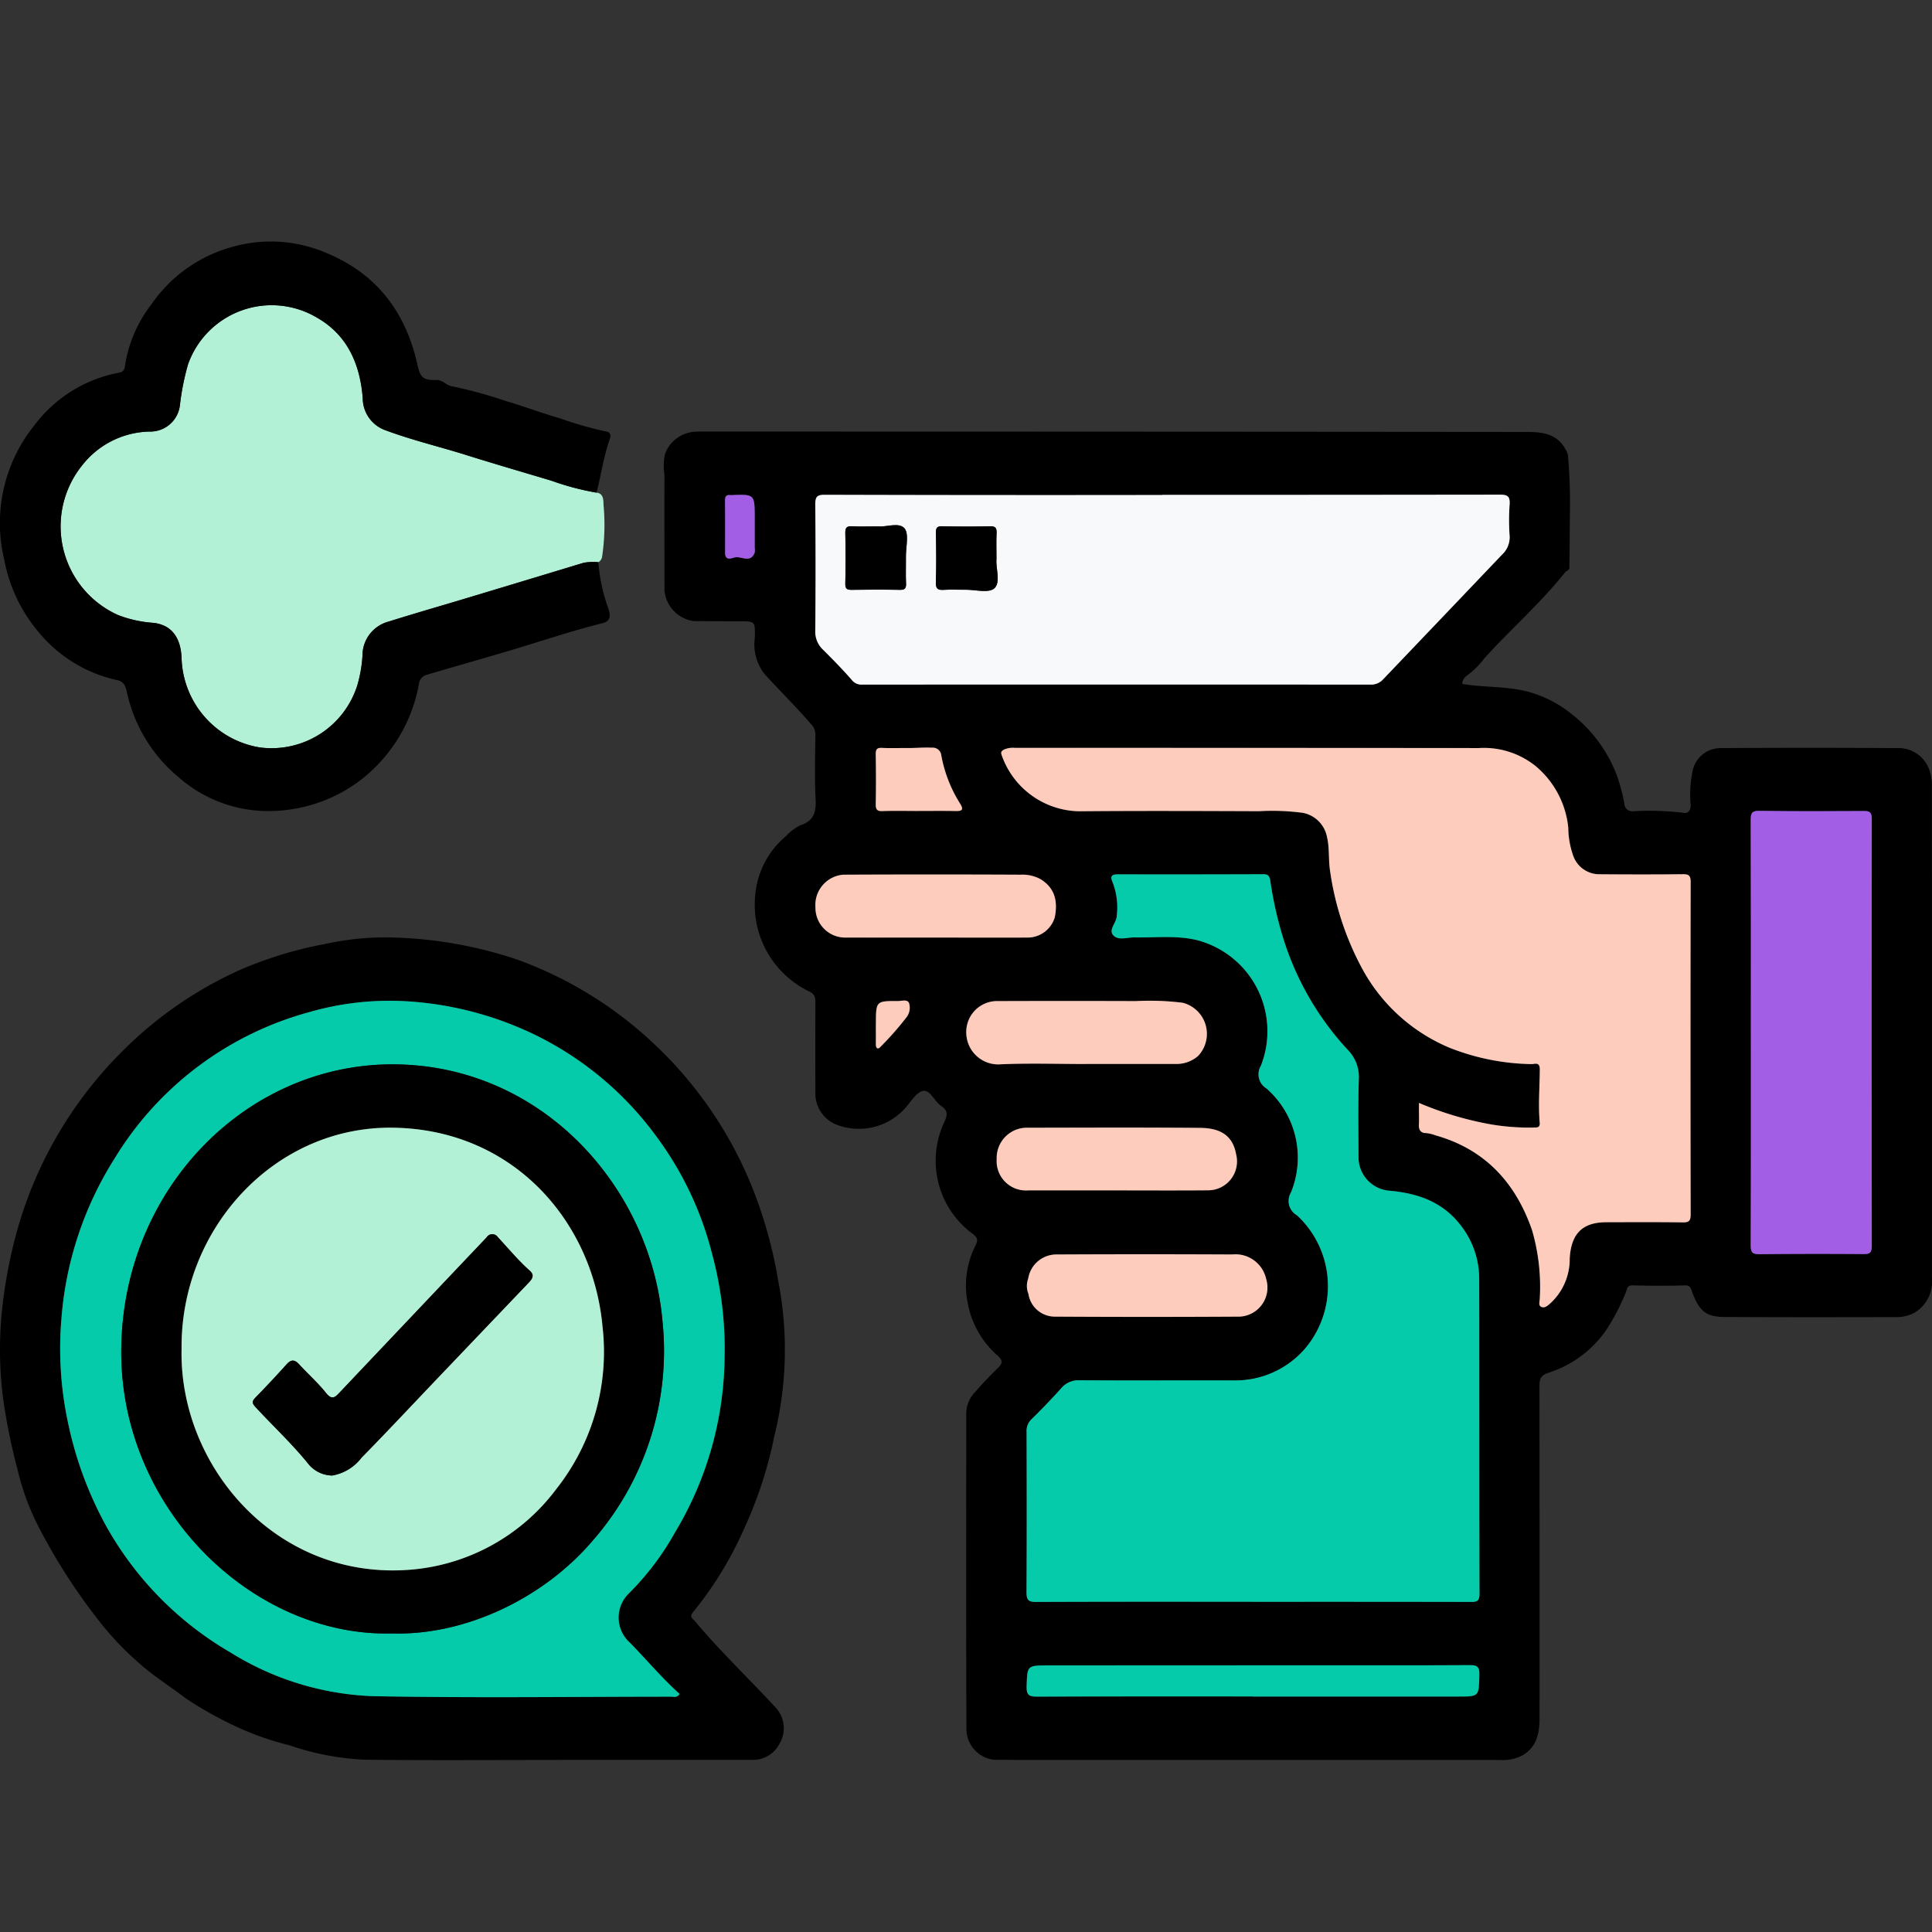 <svg xmlns="http://www.w3.org/2000/svg" xmlns:xlink="http://www.w3.org/1999/xlink" width="190" height="190" viewBox="0 0 190 190">
  <rect x="0" y="0" width="190" height="190" fill="#333333" stroke="none"/>
  <defs>
    <clipPath id="clip-path">
      <rect id="Rectángulo_378121" data-name="Rectángulo 378121" width="190" height="190" transform="translate(1020 3210)" fill="none" stroke="#707070" stroke-width="1"/>
    </clipPath>
    <clipPath id="clip-path-2">
      <rect id="Rectángulo_378123" data-name="Rectángulo 378123" width="190" height="149.347" fill="none"/>
    </clipPath>
  </defs>
  <g id="Enmascarar_grupo_397" data-name="Enmascarar grupo 397" transform="translate(-1020 -3210)" clip-path="url(#clip-path)">
    <g id="Grupo_1073832" data-name="Grupo 1073832" transform="translate(1020 3233.75)">
      <g id="Grupo_1073831" data-name="Grupo 1073831" clip-path="url(#clip-path-2)">
        <path id="Trazado_823065" data-name="Trazado 823065" d="M166.491,48.848c2.25.38,4.477.2,6.64.815a11.711,11.711,0,0,1,4.125,2.158,13.919,13.919,0,0,1,4.457,6.084,17.737,17.737,0,0,1,.718,2.727.768.768,0,0,0,.865.74,27.733,27.733,0,0,1,4.957.155c.388.086.7-.178.7-.74a11.1,11.1,0,0,1,.187-3.354,2.8,2.8,0,0,1,2.839-2.271q8.625-.058,17.249,0a3.214,3.214,0,0,1,3.034,1.758,4.292,4.292,0,0,1,.41,2.011q.018,24.152.006,48.3a3.593,3.593,0,0,1-1.7,3.451,3.759,3.759,0,0,1-1.924.436c-5.6.012-11.191.021-16.785-.014-1.657-.01-2.431-.45-3.141-2.372-.137-.369-.171-.752-.749-.734-1.7.051-3.4.045-5.1,0-.645-.016-.536.348-.749.8a22.6,22.6,0,0,1-1.754,3.4,10.9,10.9,0,0,1-5.739,4.37c-.98.3-.957.782-.957,1.559q.02,16.23.009,32.461c0,1.507-.306,2.838-1.7,3.644a4.147,4.147,0,0,1-2.178.441q-23.185,0-46.369,0c-1.109,0-2.217-.023-3.325-.013a3.059,3.059,0,0,1-2.789-2.913c-.042-10.4-.02-20.8-.017-31.2a3.053,3.053,0,0,1,.865-2.055c.713-.807,1.443-1.6,2.221-2.341.479-.453.547-.743.023-1.22a9.081,9.081,0,0,1-2.974-5.23,8.677,8.677,0,0,1,.763-5.6c.293-.579.2-.8-.256-1.163a8.921,8.921,0,0,1-2.78-11.04c.325-.734.3-1.128-.317-1.536-.673-.443-1.079-1.619-1.8-1.485-.647.12-1.172,1.048-1.718,1.65a6.1,6.1,0,0,1-6.949,1.6,3.306,3.306,0,0,1-1.915-2.871q-.018-4.52,0-9.039c0-.546-.053-.859-.644-1.142a9.461,9.461,0,0,1-5.27-9.478,8.465,8.465,0,0,1,3.018-5.774,4.917,4.917,0,0,1,1.4-1.07c1.328-.413,1.588-1.279,1.516-2.613-.113-2.1-.042-4.21-.02-6.315a1.432,1.432,0,0,0-.448-1.041c-1.474-1.735-3.109-3.3-4.623-4.995a4.773,4.773,0,0,1-.882-3.525c.029-1.571.007-1.569-1.464-1.573-1.515,0-3.029-.014-4.542-.021a3.349,3.349,0,0,1-2.881-2.989q-.016-5.734-.008-11.468a5.443,5.443,0,0,1,.048-1.938,3.333,3.333,0,0,1,3.057-2.232c.37-.018.741-.013,1.112-.013q40.249,0,80.5.039c1.428,0,3.058.079,3.928,1.758a1.617,1.617,0,0,1,.219.6,54.28,54.28,0,0,1,.176,6.047q-.007,2.477-.045,4.953c0,.259-.293.293-.41.44-2.421,3.042-5.333,5.576-7.928,8.439a8.144,8.144,0,0,1-1.8,1.771,1,1,0,0,0-.393.769m-42.668,60a2.622,2.622,0,0,0,2.622,2.22q9.077.04,18.153,0a2.861,2.861,0,0,0,2.6-3.706,3.093,3.093,0,0,0-3.35-2.406q-8.614-.048-17.226,0a2.809,2.809,0,0,0-2.827,2.389l-.046-.026.034.044a2.1,2.1,0,0,0,.044,1.495l-.035,0Zm22.058,30.26v.009q10.712,0,21.424.009c.56,0,.883-.008.88-.789-.027-10.335-.01-20.671-.027-31.005a8.536,8.536,0,0,0-1.875-5.31c-1.783-2.284-4.257-3.095-6.94-3.334a3.294,3.294,0,0,1-3.053-3.367c-.007-2.528-.048-5.056.026-7.581a3.8,3.8,0,0,0-1.112-2.934,28.632,28.632,0,0,1-6.37-11.108,37.3,37.3,0,0,1-1.225-5.5c-.08-.507-.246-.637-.7-.635q-7.141.023-14.283.011c-.611,0-.793.2-.515.794a6.879,6.879,0,0,1,.4,3.316c-.03.687-.875,1.37-.3,1.925.5.483,1.368.155,2.071.167,2.061.038,4.155-.22,6.17.28A9.26,9.26,0,0,1,146.691,86.4a1.625,1.625,0,0,0,.54,2.231,9.039,9.039,0,0,1,2.406,10.256,1.616,1.616,0,0,0,.6,2.224,9.488,9.488,0,0,1,.676,13.242,9.055,9.055,0,0,1-6.97,2.994c-5.04-.012-10.079.017-15.118-.014a2.191,2.191,0,0,0-1.784.8c-.935,1.034-1.9,2.043-2.893,3.014a1.591,1.591,0,0,0-.5,1.269c.014,5.249.024,10.5-.008,15.747,0,.754.172.973.914.97,7.111-.031,14.221-.019,21.332-.019m16.352-49.056v.865c0,.422.021.844-.006,1.264-.033.519.2.837.665.835a3.41,3.41,0,0,1,.973.226c4.748,1.335,7.838,4.537,9.492,9.333a19.877,19.877,0,0,1,.756,6.734c0,.268-.153.642.13.789.344.18.624-.094.9-.329a5.883,5.883,0,0,0,1.916-4.4c.131-2.449,1.236-3.579,3.613-3.584,2.5,0,5.008-.02,7.512.013.591.008.771-.138.771-.789q-.03-16.328,0-32.657c0-.641-.164-.8-.764-.793-2.72.033-5.44.026-8.161.005a2.73,2.73,0,0,1-2.618-1.8,8.531,8.531,0,0,1-.494-2.784A9.072,9.072,0,0,0,173.7,56.92a8.133,8.133,0,0,0-5.567-1.763q-22.815-.054-45.63-.019a2.158,2.158,0,0,0-1.066.167c-.34.177-.329.336-.2.647a8.22,8.22,0,0,0,7.567,5.422c5.9-.052,11.809-.028,17.713-.007a22.686,22.686,0,0,1,4.318.164,2.987,2.987,0,0,1,2.36,2.374c.258,1.1.126,2.214.3,3.324a28.7,28.7,0,0,0,3.074,9.462,17.4,17.4,0,0,0,8.626,7.918,22.764,22.764,0,0,0,8.09,1.629c.32.014.839-.261.836.509-.006,1.748-.165,3.5-.006,5.247.027.306-.058.476-.4.478a22.5,22.5,0,0,1-4.3-.288,32.707,32.707,0,0,1-7.173-2.127M137,30.258v.005q-16.6,0-33.2-.022c-.787,0-.948.213-.94,1q.063,6.172,0,12.344a2.421,2.421,0,0,0,.75,1.881c.971.968,1.935,1.949,2.837,2.984a1.2,1.2,0,0,0,1.023.461q24.994-.01,49.989,0a1.576,1.576,0,0,0,1.228-.5q5.865-6.154,11.735-12.3a2.339,2.339,0,0,0,.721-1.871,21.684,21.684,0,0,1,0-3.011c.061-.807-.166-1-.942-1q-16.6.047-33.2.021M194.869,83.14c0,6.963.012,13.926-.016,20.888,0,.726.166.912.862.9,3.429-.044,6.86-.041,10.289-.012.619.005.76-.19.759-.812q-.026-20.986,0-41.971c0-.65-.186-.8-.776-.793-3.429.025-6.86.033-10.289-.016-.727-.01-.846.227-.845.922.025,6.963.016,13.926.015,20.888M132.427,98.656c3.026,0,6.052.019,9.076-.007a2.843,2.843,0,0,0,2.744-3.552c-.35-1.983-1.748-2.573-3.533-2.588-5.649-.05-11.3-.023-16.949-.014a2.97,2.97,0,0,0-3.06,3.078,2.886,2.886,0,0,0,3.11,3.083q4.307,0,8.613,0M114.569,73.794c3.029,0,6.059.009,9.089,0a2.8,2.8,0,0,0,2.757-1.995c.37-1.892-.217-2.986-1.349-3.716a3.711,3.711,0,0,0-2.026-.472q-8.717-.051-17.434,0a2.988,2.988,0,0,0-2.729,3.223,2.93,2.93,0,0,0,2.79,2.958c2.968.01,5.935,0,8.9,0m14.92,12.433q4.45,0,8.9,0a3.215,3.215,0,0,0,2.12-.789A3.158,3.158,0,0,0,139,80.209a26.245,26.245,0,0,0-4.594-.164q-6.769-.039-13.537,0a3.033,3.033,0,0,0-3.159,3.106,3.144,3.144,0,0,0,3.157,3.12c2.868-.138,5.747-.039,8.621-.039m16.415,62.2v.01h20.2c2.055,0,2.013,0,2.063-2.16.019-.814-.259-.934-.94-.929-4.571.027-9.143.013-13.715.015q-13.852,0-27.706.011c-2.142,0-2.088.011-2.162,2.036-.034.912.268,1.038,1.037,1.035,7.074-.03,14.147-.018,21.22-.018M112.978,61.343c1.233,0,2.467-.019,3.7.008.619.013.806-.121.422-.739a13.408,13.408,0,0,1-1.843-4.715.846.846,0,0,0-.933-.776c-.778-.04-1.546.039-2.318.033-.862-.008-1.728.03-2.59-.014-.507-.026-.615.166-.607.66.027,1.615.03,3.232,0,4.848-.01.532.112.73.654.709,1.17-.043,2.343-.013,3.516-.013m-16.072-27.9v-.873c0-2.379,0-2.379-2.285-2.287a.528.528,0,0,1-.093,0c-.385-.05-.548.092-.543.532.02,1.713.009,3.427.009,5.14,0,.831.649.531.936.458.655-.167,1.528.615,1.969-.453a1.386,1.386,0,0,0,.008-.481q0-1.018,0-2.037m11.918,48.9c0,.646,0,1.292,0,1.937,0,.46.22.551.481.241a30.082,30.082,0,0,0,2.5-2.839,1.531,1.531,0,0,0,.279-1.446c-.187-.394-.725-.186-1.1-.189-2.16-.016-2.16-.009-2.155,2.3" transform="translate(-22.685 -5.34)"/>
        <path id="Trazado_823066" data-name="Trazado 823066" d="M54.836,168.884c-6.274,0-12.548.044-18.822-.021a26.451,26.451,0,0,1-7.592-1.436,28,28,0,0,1-4.874-1.682,36.69,36.69,0,0,1-5.228-2.886c-1.184-.9-2.422-1.719-3.6-2.627a30.307,30.307,0,0,1-5.264-5.389,58.018,58.018,0,0,1-5.85-9.26,24.586,24.586,0,0,1-1.893-5.306,58.9,58.9,0,0,1-1.43-7.122A38.1,38.1,0,0,1,.212,124.5a48.512,48.512,0,0,1,1.5-7.775A40.151,40.151,0,0,1,11.748,99.473a38.762,38.762,0,0,1,11.746-8.238,38.857,38.857,0,0,1,8.456-2.595A27.634,27.634,0,0,1,38.68,88a41.807,41.807,0,0,1,12.268,2.2A38.883,38.883,0,0,1,64.435,98.57a39.631,39.631,0,0,1,9.625,14.216,44.21,44.21,0,0,1,2.47,8.964,35.386,35.386,0,0,1-.38,15.285,41.241,41.241,0,0,1-3.049,9.277,35.737,35.737,0,0,1-4.931,8.017c-.429.5-.04.653.18.915,2.448,2.921,5.2,5.535,7.774,8.321a3,3,0,0,1,.527,3.738,2.923,2.923,0,0,1-2.621,1.573H54.836Zm12-6.494c-1.727-1.553-3.232-3.352-4.863-5.02a3.309,3.309,0,0,1-.191-4.8,27.067,27.067,0,0,0,4.618-6.091A34.027,34.027,0,0,0,71.261,129.3a35.833,35.833,0,0,0-1.237-10.211,32.8,32.8,0,0,0-5.548-11.627A32.271,32.271,0,0,0,50.6,96.672a33.693,33.693,0,0,0-10.737-2.41,28.4,28.4,0,0,0-9.415,1.068,32.324,32.324,0,0,0-19.193,14.424,34.389,34.389,0,0,0-5.216,15.769,34.758,34.758,0,0,0,.652,10.188A36.564,36.564,0,0,0,10.452,145.9a32.962,32.962,0,0,0,12.212,12.413,28.443,28.443,0,0,0,14,4.3c9.765.186,19.536.056,29.3.051.288,0,.626.127.87-.27" transform="translate(0 -19.552)"/>
        <path id="Trazado_823067" data-name="Trazado 823067" d="M60.739,26.49c.72.081.672.779.689,1.2a21.293,21.293,0,0,1-.142,5.114.743.743,0,0,1-.364.527,5.246,5.246,0,0,0-1.466.062q-5.689,1.727-11.382,3.44c-2.59.78-5.19,1.525-7.771,2.336a3.445,3.445,0,0,0-2.58,3.345,13.3,13.3,0,0,1-.5,2.894,8.845,8.845,0,0,1-9.6,6.14,9.172,9.172,0,0,1-7.693-8.832c-.094-2.014-1.011-3.228-2.781-3.421a11.855,11.855,0,0,1-3.448-.76,9.555,9.555,0,0,1-3.59-14.673,8.638,8.638,0,0,1,6.67-3.377,2.93,2.93,0,0,0,2.993-2.644,24.609,24.609,0,0,1,.8-3.991A8.727,8.727,0,0,1,33.25,9.281c2.951,1.684,4.236,4.514,4.5,7.932a3.356,3.356,0,0,0,2.3,3.165c2.582.958,5.253,1.59,7.871,2.412,2.776.871,5.569,1.683,8.357,2.516a26.445,26.445,0,0,0,4.462,1.184" transform="translate(-2.075 -1.792)" fill="#b2f1d6"/>
        <path id="Trazado_823068" data-name="Trazado 823068" d="M58.664,24.7A26.445,26.445,0,0,1,54.2,23.514c-2.787-.833-5.581-1.645-8.357-2.516-2.619-.822-5.29-1.454-7.871-2.412a3.356,3.356,0,0,1-2.3-3.165c-.263-3.417-1.548-6.248-4.5-7.932A8.727,8.727,0,0,0,18.5,12.057a24.609,24.609,0,0,0-.8,3.991,2.93,2.93,0,0,1-2.993,2.644,8.638,8.638,0,0,0-6.67,3.377,9.555,9.555,0,0,0,3.59,14.673,11.855,11.855,0,0,0,3.448.76c1.77.193,2.686,1.406,2.781,3.421a9.172,9.172,0,0,0,7.693,8.832,8.845,8.845,0,0,0,9.6-6.14,13.3,13.3,0,0,0,.5-2.894,3.445,3.445,0,0,1,2.58-3.345c2.581-.811,5.181-1.556,7.771-2.336q5.693-1.714,11.382-3.44a5.247,5.247,0,0,1,1.466-.062,17.046,17.046,0,0,0,.99,4.586c.232.737.183,1.225-.586,1.415-3.017.745-5.963,1.75-8.941,2.637-2.78.828-5.57,1.614-8.351,2.438a1.029,1.029,0,0,0-.763.9,15.335,15.335,0,0,1-6.278,9.849,15.014,15.014,0,0,1-9.4,2.624,13.334,13.334,0,0,1-7.9-3.258,14.991,14.991,0,0,1-5.15-8.456c-.14-.59-.284-1.012-1.03-1.156a13.806,13.806,0,0,1-7.611-4.667A15.409,15.409,0,0,1,.418,31.295a15.335,15.335,0,0,1,3-13.265,13.5,13.5,0,0,1,8.33-5.137c.468-.089.519-.434.555-.733a13.059,13.059,0,0,1,2.58-5.971A14.2,14.2,0,0,1,22.873.523a13.862,13.862,0,0,1,9.333.649c4.787,2.014,7.693,5.718,8.85,10.965.273,1.237.554,1.521,1.834,1.482.656-.019.991.534,1.577.625a43.524,43.524,0,0,1,5.279,1.446c1.791.517,3.569,1.2,5.377,1.715a35.9,35.9,0,0,0,4.492,1.283c.565.082.411.575.326.822-.583,1.689-.832,3.464-1.275,5.188" transform="translate(0 0)"/>
        <path id="Trazado_823069" data-name="Trazado 823069" d="M158.279,151.554c-7.11,0-14.221-.012-21.331.019-.742,0-.918-.215-.914-.97.031-5.249.022-10.5.008-15.747a1.591,1.591,0,0,1,.5-1.269c.994-.971,1.958-1.979,2.892-3.014a2.191,2.191,0,0,1,1.785-.8c5.039.031,10.078,0,15.117.013a9.054,9.054,0,0,0,6.971-2.994,9.488,9.488,0,0,0-.677-13.242,1.615,1.615,0,0,1-.6-2.224,9.042,9.042,0,0,0-2.406-10.256,1.626,1.626,0,0,1-.542-2.231,9.258,9.258,0,0,0-6.236-12.339c-2.014-.5-4.108-.242-6.168-.28-.7-.012-1.567.316-2.071-.167-.579-.555.266-1.238.3-1.925a6.906,6.906,0,0,0-.4-3.316c-.278-.6-.1-.795.515-.794q7.141.015,14.283-.011c.452,0,.617.128.7.635a37.285,37.285,0,0,0,1.224,5.5,28.632,28.632,0,0,0,6.37,11.108,3.8,3.8,0,0,1,1.112,2.934c-.073,2.525-.033,5.053-.027,7.581a3.3,3.3,0,0,0,3.054,3.367c2.682.24,5.156,1.05,6.939,3.334a8.523,8.523,0,0,1,1.875,5.31c.019,10.335,0,20.671.029,31.005,0,.781-.322.789-.881.789q-10.712-.021-21.424-.009Z" transform="translate(-35.083 -17.782)" fill="#05cbaa"/>
        <path id="Trazado_823070" data-name="Trazado 823070" d="M173.767,98.944a32.7,32.7,0,0,0,7.172,2.127,22.508,22.508,0,0,0,4.3.288c.342,0,.427-.172.4-.478-.158-1.749,0-3.5.007-5.247,0-.77-.516-.495-.836-.509a22.757,22.757,0,0,1-8.09-1.629,17.4,17.4,0,0,1-8.626-7.918,28.674,28.674,0,0,1-3.074-9.462c-.172-1.11-.041-2.221-.3-3.324a2.987,2.987,0,0,0-2.36-2.374,22.676,22.676,0,0,0-4.318-.164c-5.9-.021-11.81-.045-17.714.007a8.219,8.219,0,0,1-7.567-5.422c-.125-.311-.137-.471.2-.647a2.153,2.153,0,0,1,1.067-.166q22.814,0,45.629.018a8.129,8.129,0,0,1,5.567,1.764,9.067,9.067,0,0,1,3.221,6.064,8.551,8.551,0,0,0,.494,2.784,2.729,2.729,0,0,0,2.619,1.8c2.72.021,5.441.027,8.161-.005.6-.008.766.152.764.793q-.032,16.328,0,32.657c0,.65-.179.8-.77.789-2.5-.033-5.008-.018-7.512-.013-2.377,0-3.481,1.135-3.613,3.584a5.882,5.882,0,0,1-1.916,4.4c-.273.234-.553.508-.9.328-.283-.148-.131-.522-.129-.789a19.933,19.933,0,0,0-.756-6.734c-1.653-4.795-4.744-8-9.492-9.333a3.42,3.42,0,0,0-.974-.226c-.463,0-.7-.316-.664-.835.026-.42.006-.842.006-1.263v-.866" transform="translate(-34.218 -14.228)" fill="#feccbd"/>
        <path id="Trazado_823071" data-name="Trazado 823071" d="M142.179,32.031q16.6,0,33.2-.021c.778,0,1,.193.944,1a21.341,21.341,0,0,0,0,3.011,2.336,2.336,0,0,1-.723,1.87q-5.865,6.154-11.734,12.3a1.581,1.581,0,0,1-1.228.5q-24.995-.015-49.988,0a1.2,1.2,0,0,1-1.023-.46c-.9-1.036-1.866-2.016-2.837-2.984a2.418,2.418,0,0,1-.75-1.881q.051-6.172,0-12.344c-.008-.792.153-1.007.94-1q16.6.048,33.2.022Zm-16.32,6.323c0-.971-.028-1.748.01-2.521.026-.52-.086-.73-.64-.716-1.57.04-3.143.035-4.714,0-.493-.011-.62.148-.611.649.029,1.614.049,3.231-.007,4.843-.024.691.231.794.787.761.706-.043,1.417,0,2.125-.012.982-.01,2.3.368,2.855-.151.629-.591.11-2,.194-2.856m-11.633-3.222c-.96,0-1.763.032-2.562-.012-.515-.028-.682.127-.67.686q.053,2.47,0,4.943c-.012.544.184.629.635.623,1.573-.024,3.145-.027,4.717,0,.472.009.647-.114.622-.637-.042-.87,0-1.745-.013-2.616-.01-.963.32-2.263-.146-2.8-.538-.621-1.8-.1-2.581-.187" transform="translate(-27.862 -7.114)" fill="#f8f9fb"/>
        <path id="Trazado_823072" data-name="Trazado 823072" d="M232.016,93.8c0-6.963.01-13.926-.015-20.888,0-.7.118-.933.843-.923,3.429.049,6.86.04,10.29.016.59-.005.776.142.775.793q-.028,20.984,0,41.97c0,.622-.14.817-.758.812q-5.144-.044-10.289.012c-.695.009-.865-.177-.862-.9.028-6.962.017-13.926.017-20.888" transform="translate(-59.832 -15.998)" fill="#a25fe5"/>
        <path id="Trazado_823073" data-name="Trazado 823073" d="M143.806,118.215q-4.307,0-8.613,0a2.885,2.885,0,0,1-3.11-3.082,2.971,2.971,0,0,1,3.06-3.079c5.65-.009,11.3-.035,16.948.015,1.786.016,3.184.6,3.534,2.588a2.843,2.843,0,0,1-2.744,3.552c-3.025.026-6.05.007-9.076.008" transform="translate(-34.064 -24.899)" fill="#feccbd"/>
        <path id="Trazado_823074" data-name="Trazado 823074" d="M119.753,86.238c-2.968,0-5.935.008-8.9,0a2.93,2.93,0,0,1-2.79-2.958,2.988,2.988,0,0,1,2.729-3.223q8.717-.042,17.434,0a3.714,3.714,0,0,1,2.027.472c1.131.73,1.719,1.825,1.348,3.716a2.793,2.793,0,0,1-2.757,1.995c-3.03.014-6.059,0-9.089,0" transform="translate(-27.868 -17.786)" fill="#feccbd"/>
        <path id="Trazado_823075" data-name="Trazado 823075" d="M136.21,130.468a2.811,2.811,0,0,1,2.827-2.389q8.612-.043,17.226,0a3.092,3.092,0,0,1,3.35,2.406,2.862,2.862,0,0,1-2.6,3.706q-9.076.054-18.153,0a2.622,2.622,0,0,1-2.622-2.22l.007.009a2.1,2.1,0,0,1-.043-1.494l.012-.018" transform="translate(-35.095 -28.459)" fill="#feccbd"/>
        <path id="Trazado_823076" data-name="Trazado 823076" d="M139.828,102.228c-2.874,0-5.753-.1-8.621.039a3.145,3.145,0,0,1-3.158-3.12,3.034,3.034,0,0,1,3.159-3.106q6.769-.023,13.537,0a26.161,26.161,0,0,1,4.593.164,3.158,3.158,0,0,1,1.51,5.23,3.216,3.216,0,0,1-2.12.789q-4.45,0-8.9,0" transform="translate(-33.023 -21.34)" fill="#feccbd"/>
        <path id="Trazado_823077" data-name="Trazado 823077" d="M158.306,183.088c-7.074,0-14.147-.012-21.22.018-.77,0-1.071-.124-1.037-1.035.075-2.026.02-2.035,2.161-2.036q13.853-.009,27.707-.012c4.571,0,9.143.013,13.714-.015.681,0,.96.116.941.93-.051,2.159-.009,2.16-2.065,2.16h-20.2Z" transform="translate(-35.086 -40.005)" fill="#05cbaa"/>
        <path id="Trazado_823078" data-name="Trazado 823078" d="M120.222,70.224c-1.172,0-2.345-.03-3.515.013-.542.019-.663-.177-.653-.709.03-1.615.027-3.232,0-4.848-.009-.493.1-.686.606-.66.862.044,1.727.006,2.591.013.772.007,1.54-.073,2.318-.032a.847.847,0,0,1,.934.776,13.44,13.44,0,0,0,1.841,4.715c.385.618.2.752-.421.739-1.233-.026-2.467-.008-3.7-.008" transform="translate(-29.93 -14.221)" fill="#feccbd"/>
        <path id="Trazado_823079" data-name="Trazado 823079" d="M99,35.219v2.037a1.369,1.369,0,0,1-.008.481c-.442,1.067-1.313.285-1.969.453-.286.072-.936.372-.936-.458,0-1.713.012-3.427-.009-5.14-.005-.44.158-.582.542-.532a.616.616,0,0,0,.093,0C99,31.967,99,31.967,99,34.347v.873" transform="translate(-24.778 -7.119)" fill="#a25fe5"/>
        <path id="Trazado_823080" data-name="Trazado 823080" d="M116.073,98.328c0-2.3,0-2.312,2.155-2.3.379,0,.917-.2,1.1.189a1.531,1.531,0,0,1-.279,1.446,30.082,30.082,0,0,1-2.5,2.839c-.26.31-.485.219-.481-.241.006-.646,0-1.292,0-1.937" transform="translate(-29.934 -21.331)" fill="#feccbd"/>
        <path id="Trazado_823081" data-name="Trazado 823081" d="M136.238,131.15l-.012.017-.034-.044Z" transform="translate(-35.123 -29.141)" fill="#a25fe5"/>
        <path id="Trazado_823082" data-name="Trazado 823082" d="M136.284,133.1l-.007-.009-.027,0Z" transform="translate(-35.138 -29.578)" fill="#a25fe5"/>
        <path id="Trazado_823083" data-name="Trazado 823083" d="M68.89,164.171c-.244.4-.582.27-.87.27-9.768.005-19.539.136-29.3-.05a28.444,28.444,0,0,1-14-4.3,32.957,32.957,0,0,1-12.212-12.413,36.55,36.55,0,0,1-3.762-10.183,34.765,34.765,0,0,1-.651-10.189,34.382,34.382,0,0,1,5.216-15.768A32.321,32.321,0,0,1,32.5,97.113a28.426,28.426,0,0,1,9.415-1.068,33.655,33.655,0,0,1,10.737,2.41,32.269,32.269,0,0,1,13.877,10.79,32.8,32.8,0,0,1,5.548,11.627,35.8,35.8,0,0,1,1.237,10.21,34.038,34.038,0,0,1-4.862,17.18,27.048,27.048,0,0,1-4.619,6.091,3.31,3.31,0,0,0,.191,4.8c1.631,1.667,3.135,3.466,4.862,5.019m-28.266-5.949c7.345.215,15.028-3.585,19.747-9.154a28.32,28.32,0,0,0,6.847-21.5c-1.135-13.176-11.767-25.152-26.282-25.312S14.188,114.39,13.983,130.184c-.2,15.663,12.862,28.4,26.641,28.038" transform="translate(-2.057 -21.334)" fill="#05cbaa"/>
        <path id="Trazado_823084" data-name="Trazado 823084" d="M129.98,39.242c-.085.855.435,2.265-.194,2.856-.551.519-1.873.141-2.855.151-.709.007-1.42-.031-2.125.012-.557.033-.812-.07-.787-.761.056-1.612.036-3.229.007-4.843-.009-.5.118-.66.611-.649,1.571.033,3.144.039,4.714,0,.554-.015.666.2.64.716-.038.773-.01,1.549-.01,2.521" transform="translate(-31.984 -8.002)"/>
        <path id="Trazado_823085" data-name="Trazado 823085" d="M115.253,35.989c.784.086,2.043-.433,2.581.187.466.537.137,1.838.146,2.8.01.872-.028,1.746.013,2.616.025.523-.15.646-.622.637-1.572-.029-3.144-.026-4.717,0-.451.006-.647-.079-.635-.623q.055-2.471,0-4.943c-.012-.559.155-.714.67-.686.8.044,1.6.012,2.562.012" transform="translate(-28.889 -7.971)"/>
        <path id="Trazado_823086" data-name="Trazado 823086" d="M42.711,160.011c-13.779.364-26.844-12.374-26.641-28.038.2-15.795,12.428-28.089,26.953-27.929S68.17,116.182,69.3,129.357a28.318,28.318,0,0,1-6.847,21.5c-4.719,5.57-12.4,9.37-19.747,9.155M22,132.055c-.24,11.417,9.166,22.581,22.2,21.709a19.9,19.9,0,0,0,14.651-7.953A21.759,21.759,0,0,0,63.4,129.855c-.919-10.291-8.706-19.408-20.6-19.581-11.656-.17-20.93,9.941-20.8,21.781" transform="translate(-4.144 -23.122)"/>
        <path id="Trazado_823087" data-name="Trazado 823087" d="M24.061,133.835c-.128-11.841,9.145-21.951,20.8-21.781,11.89.173,19.677,9.29,20.6,19.581a21.755,21.755,0,0,1-4.551,15.957,19.9,19.9,0,0,1-14.651,7.953c-13.03.872-22.435-10.292-22.2-21.709M38.88,146.259a4.625,4.625,0,0,0,2.889-1.767c2.437-2.483,4.816-5.027,7.218-7.547q4.554-4.775,9.11-9.547c.364-.381.773-.782.207-1.282-1.134-1-2.1-2.18-3.13-3.284a.653.653,0,0,0-1.106,0c-.453.487-.914.965-1.371,1.447q-6.531,6.891-13.06,13.784c-.432.456-.759.837-1.356.091-.81-1.013-1.783-1.881-2.664-2.835-.437-.474-.784-.488-1.23.009q-1.489,1.664-3.051,3.257c-.37.379-.358.557.021.967,1.692,1.83,3.512,3.526,5.1,5.473a3.077,3.077,0,0,0,2.426,1.233" transform="translate(-6.204 -24.902)" fill="#b2f1d6"/>
        <path id="Trazado_823088" data-name="Trazado 823088" d="M41.315,149.253a3.077,3.077,0,0,1-2.426-1.233c-1.587-1.947-3.406-3.643-5.1-5.473-.379-.41-.39-.588-.021-.967q1.557-1.595,3.051-3.257c.445-.5.793-.482,1.23-.009.881.954,1.854,1.822,2.664,2.835.6.746.924.365,1.356-.091q6.528-6.895,13.06-13.784c.457-.482.919-.961,1.371-1.447a.653.653,0,0,1,1.106,0c1.034,1.1,2,2.282,3.13,3.285.566.5.157.9-.207,1.282q-4.557,4.772-9.11,9.547c-2.4,2.519-4.781,5.064-7.218,7.547a4.624,4.624,0,0,1-2.889,1.767" transform="translate(-8.639 -27.895)"/>
      </g>
    </g>
  </g>
</svg>
